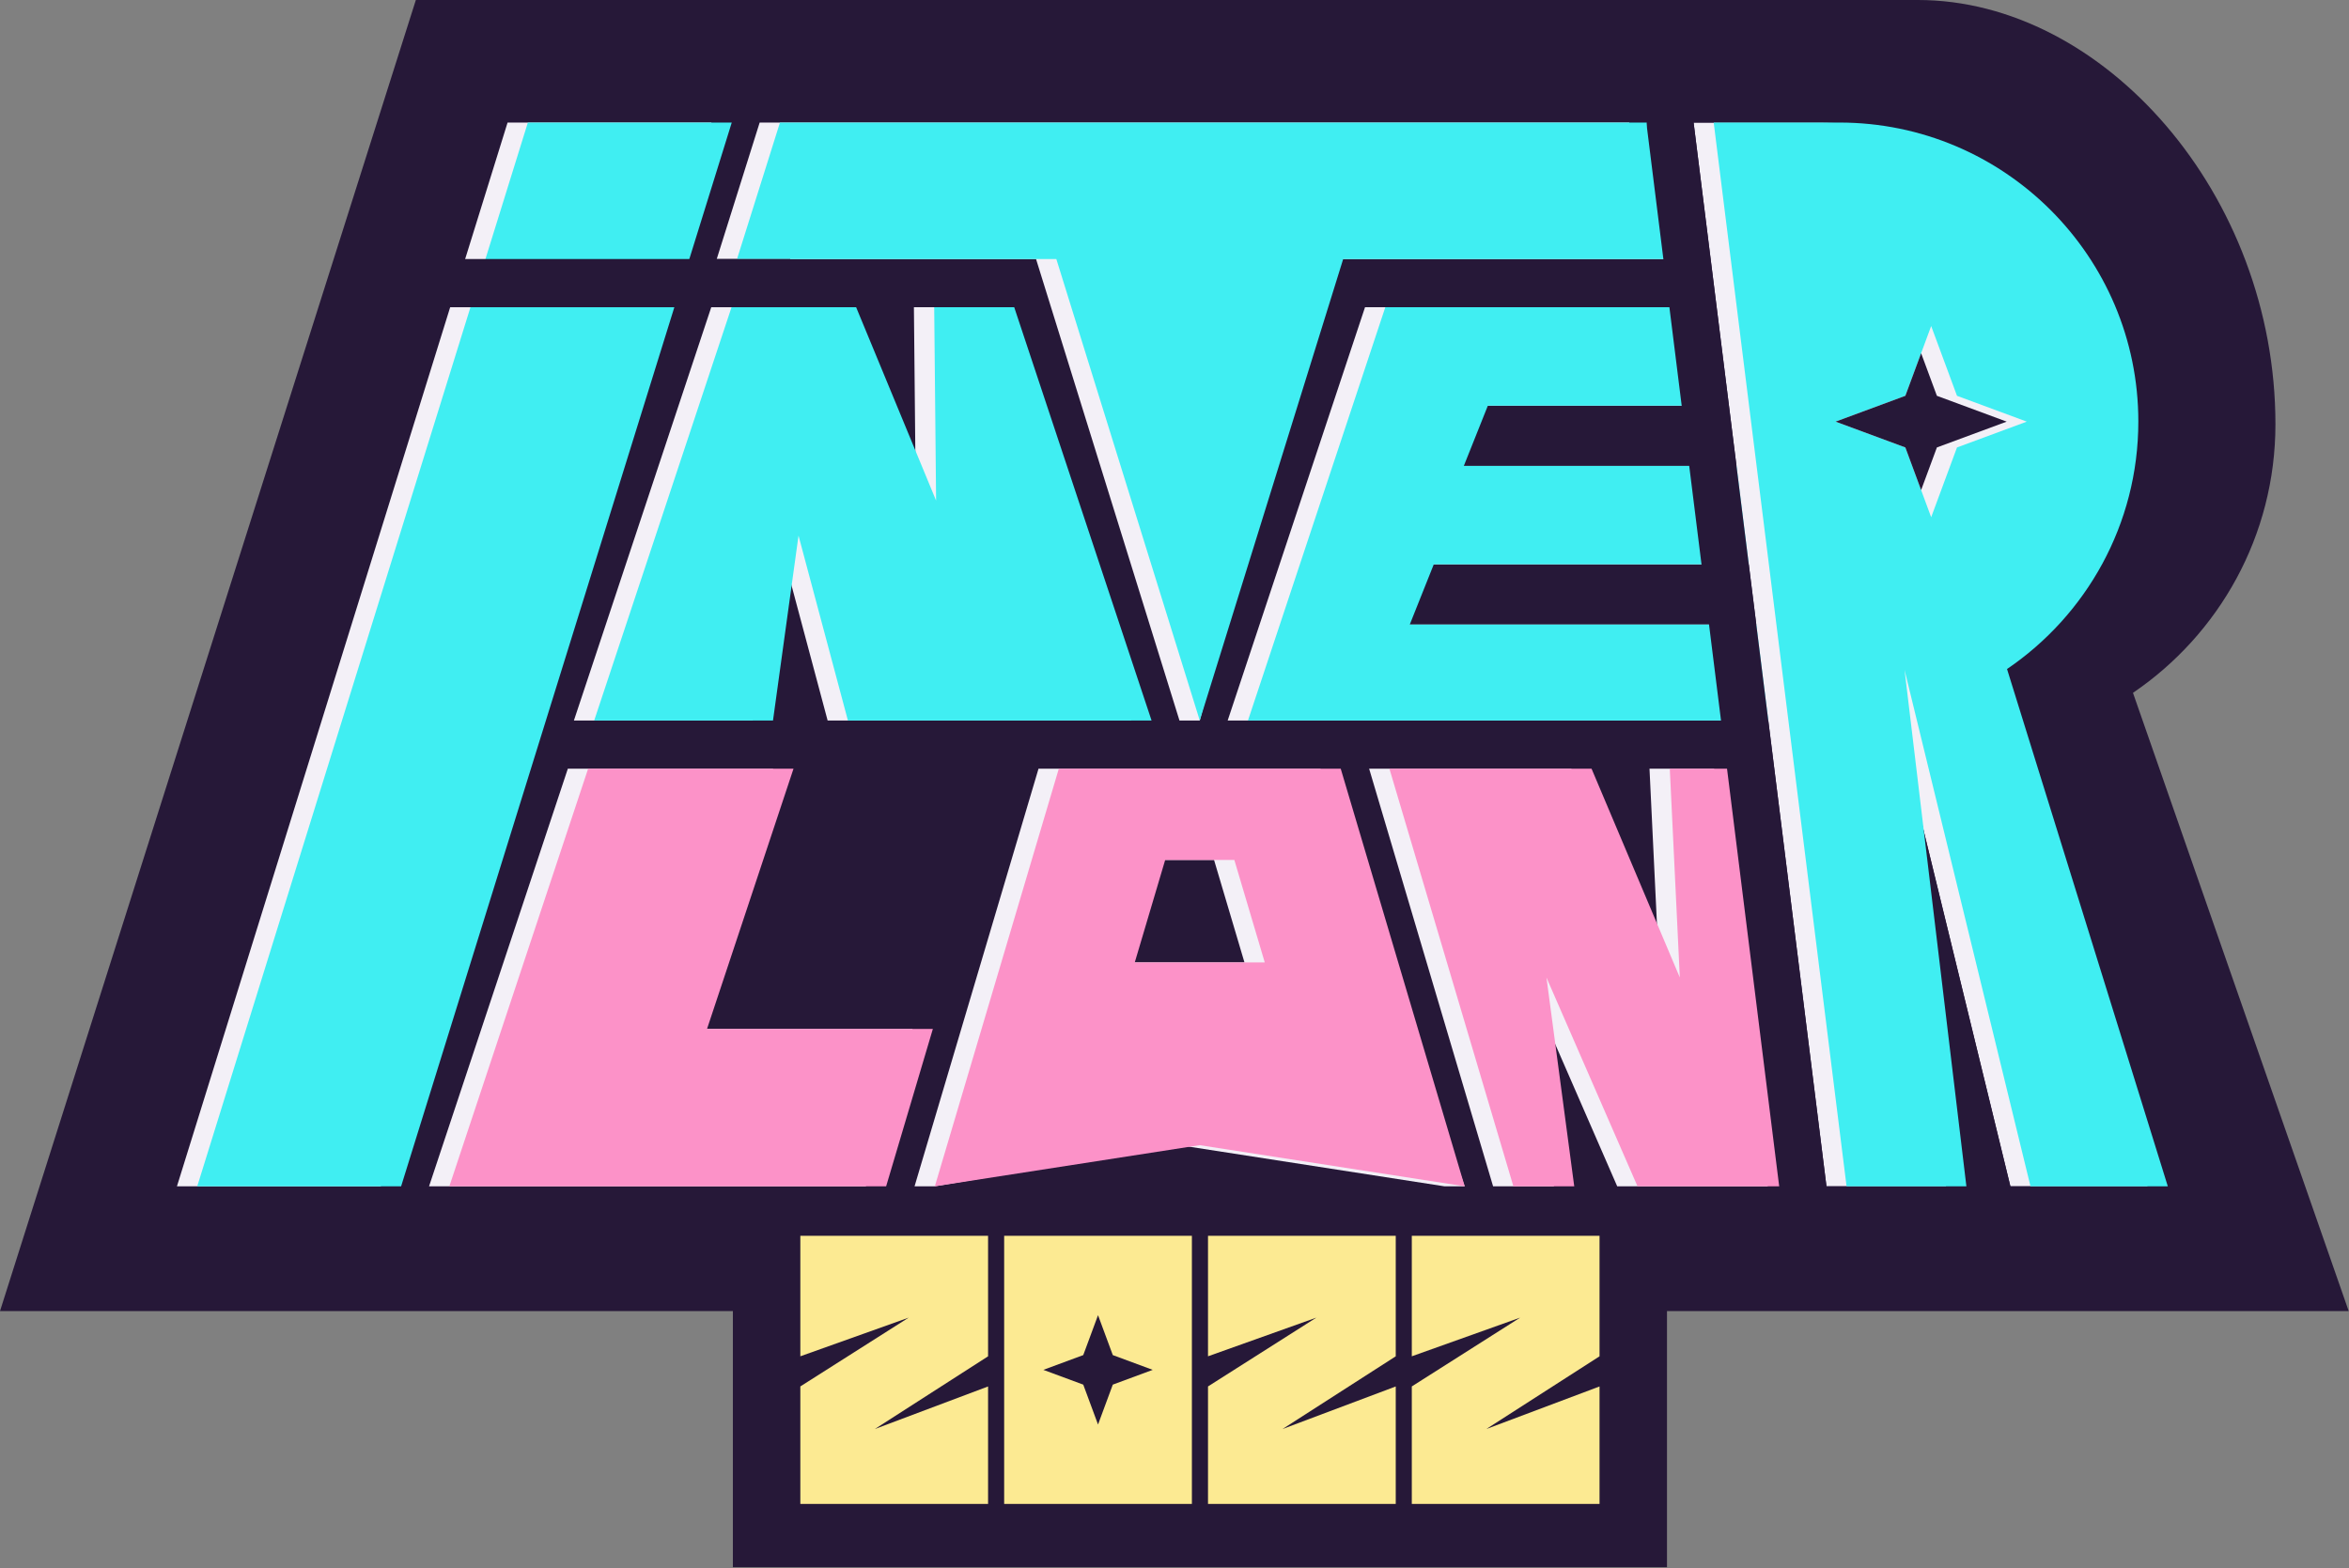 <?xml version="1.0" encoding="UTF-8" standalone="no"?><!DOCTYPE svg PUBLIC "-//W3C//DTD SVG 1.1//EN" "http://www.w3.org/Graphics/SVG/1.1/DTD/svg11.dtd"><svg width="100%" height="100%" viewBox="0 0 945 631" version="1.1" xmlns="http://www.w3.org/2000/svg" xmlns:xlink="http://www.w3.org/1999/xlink" xml:space="preserve" xmlns:serif="http://www.serif.com/" style="fill-rule:evenodd;clip-rule:evenodd;stroke-linejoin:round;stroke-miterlimit:2;"><rect x="0" y="0" width="945" height="631" fill="#808080" stroke="none"/><g id="A-à-l-endroit" serif:id="A à l&apos;endroit"><path d="M167.295,0l604.273,0c74.827,0 143.838,78.344 143.838,170.718c-0,44.91 -22.733,84.553 -57.313,108.04l86.789,248.76l-944.882,-0l167.295,-527.518Z" style="fill:#261838;"/><g><rect x="294.839" y="485.092" width="375.788" height="145.466" style="fill:#261838;"/><g><path d="M397.5,497.214l-75.523,-0l0,48.489l43.589,-15.562l-43.589,27.684l0,47.279l75.523,0l0,-47.267l-45.548,17.126l45.548,-29.254l0,-48.495Z" style="fill:#fcea92;"/></g><g><path d="M561.505,497.214l-75.524,-0l0,48.489l43.59,-15.562l-43.59,27.684l0,47.279l75.524,0l-0,-47.267l-45.548,17.126l45.548,-29.254l-0,-48.495Z" style="fill:#fcea92;"/></g><g><path d="M643.49,497.214l-75.523,-0l-0,48.489l43.589,-15.562l-43.589,27.684l-0,47.279l75.523,0l-0,-47.267l-45.548,17.126l45.548,-29.254l-0,-48.495Z" style="fill:#fcea92;"/></g><path d="M479.497,497.214l-75.523,-0l-0,107.89l75.523,0l-0,-107.89Zm-37.762,31.945l5.942,16.058l16.058,5.942l-16.058,5.942l-5.942,16.058l-5.942,-16.058l-16.058,-5.942l16.058,-5.942l5.942,-16.058Z" style="fill:#fcea92;"/></g><path d="M71.185,477.307l133.01,-427.999l82.024,-0l-133.01,427.999l-82.024,-0Zm529.484,-0l-49.87,-168.022l81.318,-0l35.507,84.011l-4.033,-84.011l25.994,-0l21.57,168.022l-60.556,-0l-36.624,-84.011l11.176,84.011l-24.482,-0Zm-324.398,-63.314l90.852,-0l-18.792,63.314l-175.722,-0l55.83,-168.022l82.625,-0l-34.793,104.708Zm304.806,63.314l8.164,-0l-58.034,-168.022l-113.414,-0l-49.87,168.022l8.163,-0l98.414,-16.545l106.577,16.545Zm-80.433,-90.093l-12.234,-41.216l-27.82,-0l-12.234,41.216l52.288,0Zm-269.761,-97.325l55.25,-166.275l50.125,-0l32.168,77.796l-0.762,-77.796l32.191,-0l55.25,166.275l-122.153,0l-19.871,-74.391l-10.266,74.391l-71.932,0Zm328.097,-38.593l159.316,0l11.748,38.593l-236.148,0l55.249,-166.275l125.649,-0l12.084,39.604l-96.48,-0l-9.667,24.237l115.814,0l12.084,39.604l-139.982,0l-9.667,24.237Zm-253.366,-201.988l349.782,-0l16.938,54.91l-140.133,0l-49.538,185.671l-8.163,0l-57.701,-185.671l-128.458,0l17.273,-54.91Z" style="fill:#f3f0f7;"/><path d="M79.349,477.307l133.009,-427.999l82.024,-0l-133.01,427.999l-82.023,-0Z" style="fill:#40eef2;"/><path d="M239.046,289.889l55.25,-166.275l50.126,-0l32.167,77.796l-0.762,-77.796l32.191,-0l55.25,166.275l-122.153,0l-19.871,-74.391l-10.266,74.391l-71.932,0Z" style="fill:#40eef2;"/><path d="M313.777,49.308l349.782,-0l16.938,54.91l-140.132,0l-57.702,185.671l-57.701,-185.671l-128.457,0l17.272,-54.91Z" style="fill:#40eef2;"/><path d="M567.143,251.296l159.316,0l11.748,38.593l-236.148,0l55.25,-166.275l125.648,-0l12.084,39.604l-96.48,-0l-9.667,24.237l115.814,0l12.084,39.604l-139.982,0l-9.667,24.237Z" style="fill:#40eef2;"/><path d="M284.435,413.993l90.851,-0l-18.792,63.314l-175.721,-0l55.83,-168.022l82.624,-0l-34.792,104.708Z" style="fill:#fc92c8;"/><path d="M589.241,477.307l-49.87,-168.022l-113.415,-0l-49.87,168.022l106.577,-16.545l106.578,16.545Zm-80.434,-90.093l-12.233,-41.216l-27.821,-0l-12.233,41.216l52.287,0Z" style="fill:#fc92c8;"/><path d="M608.833,477.307l-49.871,-168.022l81.318,-0l35.508,84.011l-4.034,-84.011l25.994,-0l21.57,168.022l-60.555,-0l-36.625,-84.011l11.177,84.011l-24.482,-0Z" style="fill:#fc92c8;"/><path d="M731.013,49.321c0.277,-0.009 0.566,-0.013 0.858,-0.013c66.391,-0 120.291,53.9 120.291,120.291c0,41.393 -20.953,77.931 -52.824,99.579l64.68,208.129l-55.241,-0l-50.671,-207.83l24.885,207.83l-48.205,-0l-53.449,-427.999l49.671,-0l0.005,0.013Z" style="fill:#f3f0f7;"/><path d="M795.881,491.084c3.406,3.189 7.97,5.095 12.896,5.095l55.241,0c5.998,0 11.64,-2.852 15.196,-7.682c3.557,-4.83 4.606,-11.063 2.826,-16.791l-60.755,-195.497c30.412,-25.535 49.749,-63.833 49.749,-106.61c0,-76.807 -62.356,-139.164 -139.163,-139.164c-0.501,0 -0.997,0.008 -1.473,0.024c-9.649,0.314 -17.391,7.825 -18.189,17.245c0.808,-9.672 8.916,-17.269 18.799,-17.269l-49.671,0c-5.412,0 -10.565,2.324 -14.147,6.382c-3.583,4.058 -5.25,9.458 -4.58,14.829l53.449,427.999c1.18,9.446 9.209,16.534 18.727,16.534l48.205,0c4.809,0 9.414,-1.835 12.89,-5.095Zm-83.745,-441.776l0.014,-0.576l-0.005,0.576l18.863,-0l0.005,0.013c0.277,-0.009 0.566,-0.013 0.858,-0.013c66.391,-0 120.291,53.9 120.291,120.291c0,41.393 -20.953,77.931 -52.824,99.579l64.68,208.129l-55.241,-0l-50.671,-207.83l24.885,207.83l-48.205,-0l-53.449,-427.999l30.799,-0Zm0.024,-0.972l-0.007,0.301l0.052,-0.888l-0.045,0.587Z" style="fill:#261838;"/><path d="M739.101,49.321c0.277,-0.009 0.566,-0.013 0.858,-0.013c66.391,-0 120.291,53.9 120.291,120.291c0,41.393 -20.952,77.931 -52.824,99.579l64.68,208.129l-55.241,-0l-50.671,-207.83l24.885,207.83l-48.204,-0l-53.45,-427.999l49.671,-0l0.005,0.013Z" style="fill:#40eef2;"/><path d="M776.909,131.18l10.388,28.074l28.075,10.389l-28.075,10.388l-10.388,28.075l-10.389,-28.075l-28.074,-10.388l28.074,-10.389l10.389,-28.074Z" style="fill:#f3f0f7;"/><clipPath id="_clip1"><path d="M776.909,131.18l10.388,28.074l28.075,10.389l-28.075,10.388l-10.388,28.075l-10.389,-28.075l-28.074,-10.388l28.074,-10.389l10.389,-28.074Z"/></clipPath><g clip-path="url(#_clip1)"><path d="M768.82,131.18l10.389,28.074l28.075,10.389l-28.075,10.388l-10.389,28.075l-10.388,-28.075l-28.075,-10.388l28.075,-10.389l10.388,-28.074Z" style="fill:#261838;"/></g><rect x="179.144" y="104.218" width="138.754" height="19.396" style="fill:#261838;"/></g></svg>
